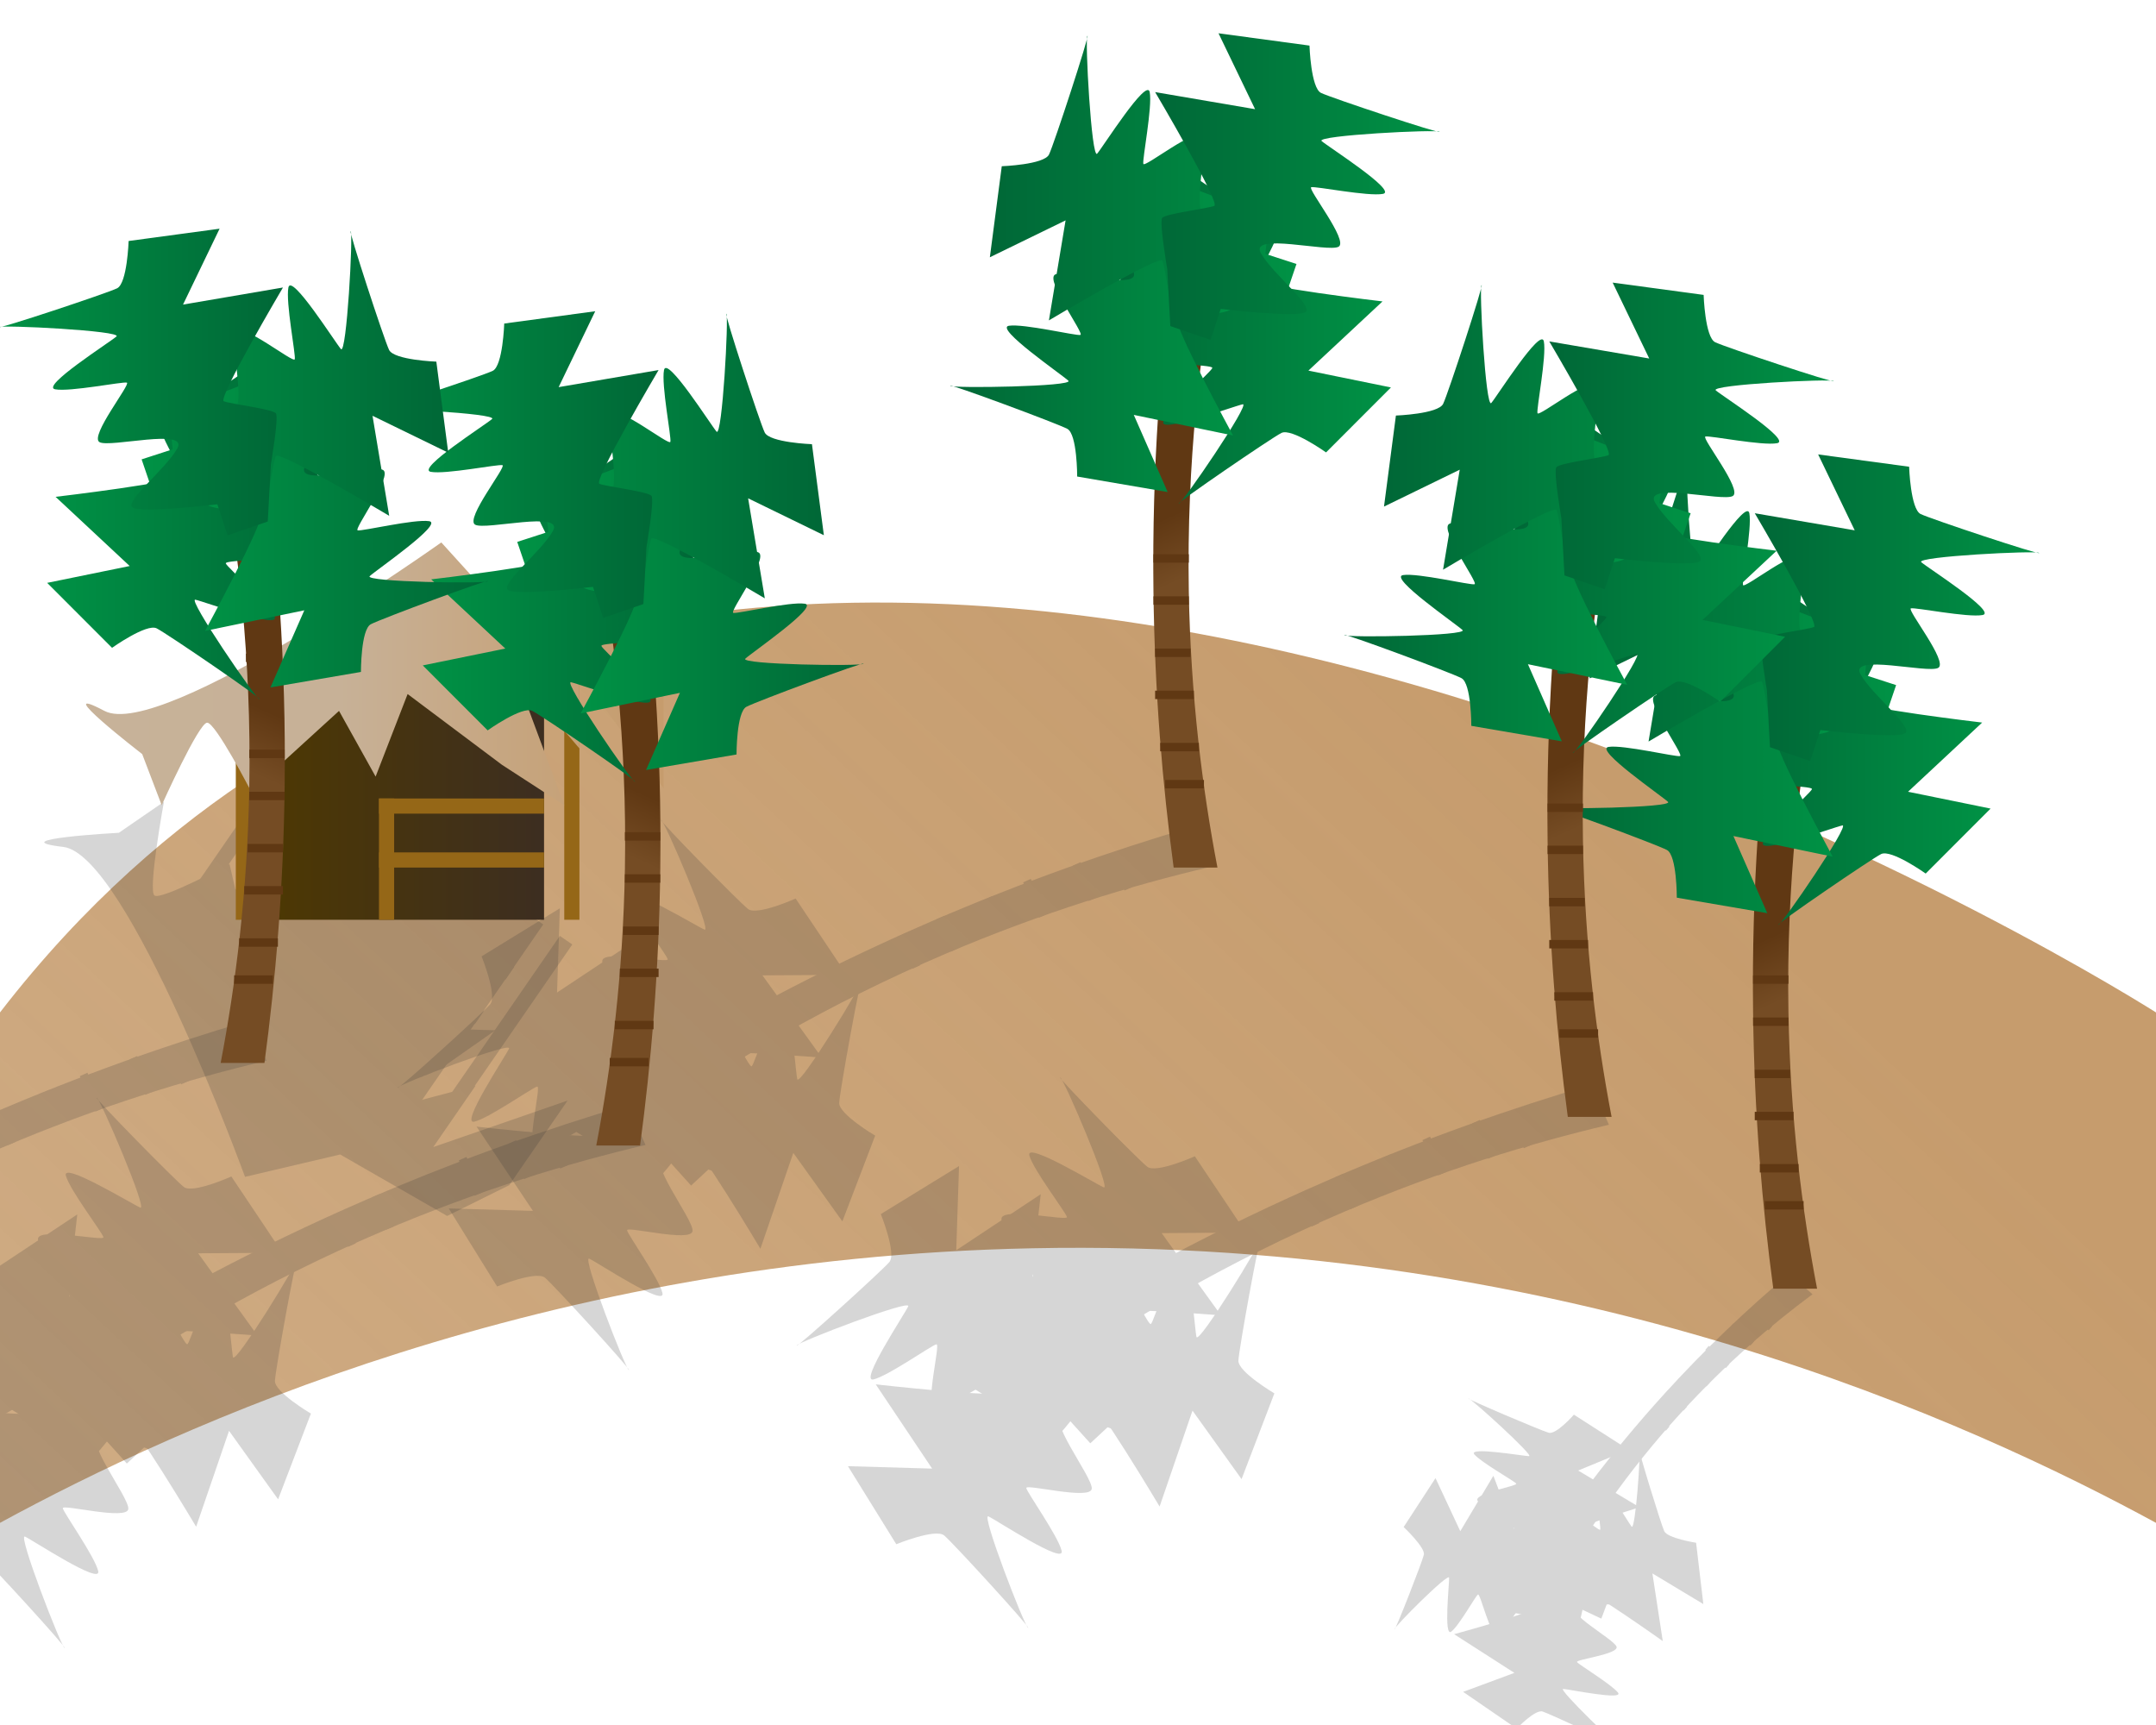 <?xml version="1.0" encoding="utf-8"?>
<!-- Generator: Adobe Illustrator 23.0.1, SVG Export Plug-In . SVG Version: 6.00 Build 0)  -->
<svg version="1.1" id="Capa_1" xmlns="http://www.w3.org/2000/svg" xmlns:xlink="http://www.w3.org/1999/xlink" x="0px" y="0px"
	 viewBox="0 0 1280 1024" style="enable-background:new 0 0 1280 1024;" xml:space="preserve">
<style type="text/css">
	.st0{fill:url(#SVGID_1_);}
	.st1{opacity:0.2;}
	.st2{fill:#333333;}
	.st3{fill:#804D38;}
	.st4{fill:#603813;}
	.st5{fill:url(#SVGID_2_);}
	.st6{fill:#956717;}
	.st7{fill:url(#SVGID_3_);}
	.st8{fill:url(#SVGID_4_);}
	.st9{fill:url(#SVGID_5_);}
	.st10{fill:url(#SVGID_6_);}
	.st11{fill:url(#SVGID_7_);}
	.st12{fill:url(#SVGID_8_);}
	.st13{fill:url(#SVGID_9_);}
	.st14{fill:url(#SVGID_10_);}
	.st15{fill:url(#SVGID_11_);}
	.st16{fill:url(#SVGID_12_);}
	.st17{fill:url(#SVGID_13_);}
	.st18{fill:url(#SVGID_14_);}
	.st19{fill:url(#SVGID_15_);}
	.st20{fill:url(#SVGID_16_);}
	.st21{fill:url(#SVGID_17_);}
	.st22{fill:url(#SVGID_18_);}
	.st23{fill:url(#SVGID_19_);}
	.st24{fill:url(#SVGID_20_);}
	.st25{fill:url(#SVGID_21_);}
	.st26{fill:url(#SVGID_22_);}
	.st27{fill:url(#SVGID_23_);}
	.st28{fill:url(#SVGID_24_);}
	.st29{fill:url(#SVGID_25_);}
	.st30{fill:url(#SVGID_26_);}
	.st31{fill:url(#SVGID_27_);}
	.st32{fill:url(#SVGID_28_);}
</style>
<g>
	<linearGradient id="SVGID_1_" gradientUnits="userSpaceOnUse" x1="72.701" y1="1355.142" x2="948.316" y2="421.493">
		<stop  offset="0" style="stop-color:#C69C6D;stop-opacity:0.8"/>
		<stop  offset="0.983" style="stop-color:#C69C6D"/>
	</linearGradient>
	<path class="st0" d="M1280,904c-107.01-58.21-346-169.47-667-163C322.49,746.86,105.98,846.3,0,904c0-101,0-202,0-303
		c50.21-65,103.73-110.5,154-143c433.81-280.52,1078.61,113.23,1126,143C1280,702,1280,803,1280,904z"/>
</g>
<g class="st1">
	
		<rect x="133.7" y="489.93" transform="matrix(0.823 0.568 -0.568 0.823 357.436 -22.401)" class="st2" width="162" height="146"/>
	
		<rect x="290.47" y="545.27" transform="matrix(0.823 0.568 -0.568 0.823 403.027 -58.185)" class="st2" width="9" height="146"/>
	
		<rect x="239.67" y="527.56" transform="matrix(-0.568 0.823 -0.823 -0.568 857.447 702.776)" class="st2" width="9" height="98"/>
	
		<rect x="257.83" y="501.22" transform="matrix(-0.568 0.823 -0.823 -0.568 864.227 646.523)" class="st2" width="9" height="98"/>
	
		<rect x="220.91" y="489.37" transform="matrix(0.823 0.568 -0.568 0.823 338.011 -35.114)" class="st2" width="9" height="72"/>
	
		<rect x="129.93" y="434.59" transform="matrix(0.823 0.568 -0.568 0.823 311.844 13.383)" class="st2" width="9" height="146"/>
	<path class="st2" d="M145.46,698.6c0,0-69.7-191.37-107.91-195.85c-38.21-4.48,33.03-8.4,33.03-8.4l26.75-18.41
		c0,0-9.7,52.83-5.58,55.67c4.12,2.84,44.5-18.74,44.5-18.74l15.98,68.93l40.02-19.78l-12.17,51.13l69.94-2.8l44.08,1.24
		l-68.15,47.76l56.41-14.88l-25.13,36.45l79.76-27.61l-34.62,50.22l-36.9,18.29l-63.51-36.49L145.46,698.6z"/>
</g>
<path class="st3" d="M432,432"/>
<path class="st3" d="M157,458"/>
<rect x="146" y="388" class="st4" width="23" height="5"/>
<g class="st1">
	<g>
		<path class="st2" d="M1062.26,756.12l13.82,12.18c-24.09,17.84-51.04,40.84-77.84,70.1c-32.9,35.91-56.61,71.47-73.61,101.74
			c-4.61-4.06-9.21-8.12-13.82-12.18c19.92-30.86,44.95-64.82,76.27-99.4C1012.72,800.25,1038.28,776.27,1062.26,756.12z"/>
		
			<rect x="1036.8" y="781.14" transform="matrix(-0.75 -0.661 0.661 -0.75 1311.315 2060.856)" class="st2" width="16.3" height="3.17"/>
		
			<rect x="1025.97" y="790.21" transform="matrix(-0.75 -0.661 0.661 -0.75 1286.374 2069.566)" class="st2" width="16.3" height="3.17"/>
		
			<rect x="1011.37" y="803.56" transform="matrix(-0.75 -0.661 0.661 -0.75 1251.992 2083.278)" class="st2" width="16.3" height="3.17"/>
		
			<rect x="1001.06" y="814.99" transform="matrix(-0.75 -0.661 0.661 -0.75 1225.146 2095.999)" class="st2" width="14.88" height="3.17"/>
		
			<rect x="987.52" y="829.28" transform="matrix(-0.75 -0.661 0.661 -0.75 1192.006 2112.054)" class="st2" width="14.88" height="3.17"/>
		
			<rect x="977.03" y="841.18" transform="matrix(-0.75 -0.661 0.661 -0.75 1165.78 2125.947)" class="st2" width="14.88" height="3.17"/>
	</g>
	<g>
		<path class="st2" d="M916.09,960.53c0,0,18.74,5.53,20.53,4.57c1.79-0.96,4.11-17.52,5.26-19.9c1.15-2.37,45.3,28.99,45.3,28.99
			l-6.16-40.17l30.24,18.2l-4.3-36.4c0,0-17-2.66-18.93-6.9c-1.93-4.24-15.87-49.51-14.81-48.57c1.06,0.94-2.31,48.71-4.55,45.89
			c-2.24-2.82-19.56-32.46-20.79-26.78c-1.23,5.68,2.66,26.87,2.17,28.55c-0.49,1.69-21.33-17.53-23.74-13.73
			c-2.41,3.8,5.21,35.89-3.07,30.28c-8.28-5.61-20.87-23.47-23.39-20.62c-2.52,2.86,0.65,33.56,0.65,33.56l-12.56,2.46l5.29,16.5
			L916.09,960.53z"/>
		<path class="st2" d="M927.37,943.22c0,0,13.74-11.5,13.81-13.59c0.07-2.09-12.59-15.01-14.01-17.53
			c-1.42-2.51,46.23-17.37,46.23-17.37l-36.46-21.79l29.9-12.37l-32.42-20.79c0,0-10.51,12-14.98,10.73
			c-4.47-1.26-48.98-20.16-47.68-20.39c1.3-0.24,39.45,34.36,36.01,34.29s-36.58-5.8-32.44-1.01c4.13,4.79,23.68,15.77,24.84,17.28
			c1.17,1.52-25,5.59-23.01,10.08c1.99,4.48,32.43,19.71,23.72,22.68c-8.71,2.97-29.73,1.26-28.58,5.2
			c1.15,3.94,28.27,21.85,28.27,21.85l-4.07,11.82l16.33,6.72L927.37,943.22z"/>
		<path class="st2" d="M939.28,928.9c0,0-12.69-15.34-14.83-15.72s-14.42,10.25-16.88,11.28s-20.96-48.42-20.96-48.42l-19.65,32.9
			l-14.71-31.49l-18.91,29.04c0,0,12.97,12.21,11.99,16.45c-0.97,4.25-17.1,45.55-17.43,44.23c-0.33-1.32,32.24-33.98,32.42-30.58
			c0.17,3.4-3.34,35.4,1.25,32.01s14.4-21.12,15.87-22.05c1.47-0.93,7.46,25.62,11.89,24.31c4.43-1.31,17.81-29.21,21.45-20.14
			s3.38,29.66,7.31,29.11c3.94-0.55,20.28-24.77,20.28-24.77l12.33,5.8l5.7-15.18L939.28,928.9z"/>
		<path class="st2" d="M911.21,923.42c0,0-14.2,10.97-14.35,13.05c-0.15,2.08,12.09,15.39,13.43,17.94c1.33,2.55-47,15.68-47,15.68
			l35.8,22.97l-30.44,11.27l31.78,21.83c0,0,10.97-11.58,15.41-10.16s48.41,21.78,47.1,21.97c-1.31,0.19-38.34-35.58-34.89-35.39
			c3.45,0.19,36.49,7.05,32.51,2.14c-3.98-4.91-23.19-16.52-24.3-18.07c-1.12-1.55,25.28-4.69,23.45-9.23s-31.83-20.75-22.99-23.41
			s29.87-0.22,28.86-4.18s-27.58-22.74-27.58-22.74l4.51-11.62l-16.14-7.26L911.21,923.42z"/>
	</g>
</g>
<g class="st1">
	<g>
		<path class="st2" d="M944.63,643.94l10.61,23.74c-45.79,10.78-99.13,26.88-156.66,51.42c-70.6,30.12-128.25,64.74-172.91,95.92
			c-3.54-7.91-7.07-15.82-10.61-23.74c49.12-30.4,107.47-62.17,174.95-91.36C845.27,676.02,897.39,657.86,944.63,643.94z"/>
		
			<rect x="890.6" y="667.57" transform="matrix(-0.408 -0.913 0.913 -0.408 658.561 1767.1)" class="st2" width="23" height="5"/>
		
			<rect x="869.29" y="673.81" transform="matrix(-0.408 -0.913 0.913 -0.408 622.859 1756.434)" class="st2" width="23" height="5"/>
		
			<rect x="839.76" y="683.73" transform="matrix(-0.408 -0.913 0.913 -0.408 572.233 1743.44)" class="st2" width="23" height="5"/>
		
			<rect x="817.53" y="693.02" transform="matrix(-0.408 -0.913 0.913 -0.408 531.039 1735.314)" class="st2" width="21" height="5"/>
		
			<rect x="788.82" y="704.76" transform="matrix(-0.408 -0.913 0.913 -0.408 479.896 1725.637)" class="st2" width="21" height="5"/>
		
			<rect x="766" y="714.96" transform="matrix(-0.408 -0.913 0.913 -0.408 438.443 1719.169)" class="st2" width="21" height="5"/>
	</g>
	<g>
		<path class="st2" d="M599.64,837.61c0,0,22.07,17.52,25.22,17.21s17.93-21.16,21.17-23.7s42.42,63.19,42.42,63.19l19.53-56.93
			l29.13,40.65l19.48-50.9c0,0-21.65-12.75-21.36-19.46c0.29-6.7,12.63-74.66,13.45-72.83c0.82,1.83-37.22,63.74-38.35,58.77
			s-4.38-53.91-10.05-46.99s-15.09,37.29-16.94,39.28c-1.85,1.99-17.26-34.94-23.25-31.17c-5.98,3.77-17.86,50.71-25.4,38.74
			c-7.54-11.96-12.48-42.62-17.96-40.17c-5.48,2.45-22.54,45.13-22.54,45.13l-19.1-3.51l-4.21,24.89L599.64,837.61z"/>
		<path class="st2" d="M627.34,820.61c0,0,27.04-7.91,28.61-10.66c1.56-2.75-6.93-26.85-7.14-30.97
			c-0.21-4.12,76.08,1.83,76.08,1.83L689.67,732l50.01-0.32l-30.32-45.29c0,0-22.91,10.32-28.22,6.22
			c-5.31-4.1-53.68-53.4-51.71-53.01c1.96,0.39,30.57,67.19,25.86,65.24s-46.55-27.53-44.17-18.91c2.38,8.62,21.74,33.85,22.3,36.51
			s-38.49-6.07-38.87,0.99c-0.37,7.06,31.1,43.85,16.98,43.1c-14.12-0.75-42.01-14.4-43.17-8.52s23.84,44.46,23.84,44.46
			l-13.89,13.57l17.89,17.8L627.34,820.61z"/>
		<path class="st2" d="M653.81,807.95c0,0-6.84-27.33-9.53-29c-2.69-1.67-27.1,5.87-31.23,5.91c-4.12,0.04,4.83-75.95,4.83-75.95
			l-50.16,33.26l1.65-49.98l-46.45,28.52c0,0,9.41,23.3,5.1,28.44c-4.31,5.14-55.48,51.53-55.01,49.58
			c0.46-1.95,68.34-27.9,66.21-23.27c-2.13,4.63-29.35,45.43-20.64,43.4c8.71-2.03,34.68-20.39,37.36-20.84s-7.58,38.23-0.54,38.88
			c7.04,0.65,45.04-29.35,43.74-15.26c-1.3,14.08-16.05,41.41-10.21,42.8s45.36-22.07,45.36-22.07l13.01,14.41l18.49-17.18
			L653.81,807.95z"/>
		<path class="st2" d="M618.81,785.44c0,0-27.31,6.96-28.96,9.65s5.98,27.08,6.04,31.2c0.06,4.12-75.97-4.51-75.97-4.51l33.48,50.02
			l-49.99-1.44l28.71,46.33c0,0,23.26-9.51,28.42-5.22c5.16,4.29,51.76,55.26,49.82,54.8c-1.95-0.46-28.19-68.22-23.54-66.11
			c4.64,2.11,45.55,29.16,43.48,20.45s-20.53-34.59-21-37.27c-0.46-2.68,38.26,7.42,38.88,0.38c0.62-7.04-29.54-44.92-15.45-43.67
			c14.09,1.25,41.47,15.88,42.84,10.03c1.37-5.84-22.26-45.27-22.26-45.27l14.36-13.07l-17.25-18.42L618.81,785.44z"/>
	</g>
</g>
<g class="st1">
	<g>
		<path class="st2" d="M707.63,490.94l10.61,23.74c-45.79,10.78-99.13,26.88-156.66,51.42c-70.6,30.12-128.25,64.74-172.91,95.92
			c-3.54-7.91-7.07-15.82-10.61-23.74c49.12-30.4,107.47-62.17,174.95-91.36C608.27,523.02,660.39,504.86,707.63,490.94z"/>
		
			<rect x="653.6" y="514.57" transform="matrix(-0.408 -0.913 0.913 -0.408 464.508 1335.292)" class="st2" width="23" height="5"/>
		
			<rect x="632.29" y="520.81" transform="matrix(-0.408 -0.913 0.913 -0.408 428.805 1324.627)" class="st2" width="23" height="5"/>
		
			<rect x="602.76" y="530.73" transform="matrix(-0.408 -0.913 0.913 -0.408 378.18 1311.633)" class="st2" width="23" height="5"/>
		
			<rect x="580.53" y="540.02" transform="matrix(-0.408 -0.913 0.913 -0.408 336.985 1303.507)" class="st2" width="21" height="5"/>
		
			<rect x="551.82" y="551.76" transform="matrix(-0.408 -0.913 0.913 -0.408 285.842 1293.829)" class="st2" width="21" height="5"/>
		
			<rect x="529" y="561.96" transform="matrix(-0.408 -0.913 0.913 -0.408 244.389 1287.362)" class="st2" width="21" height="5"/>
	</g>
	<g>
		<path class="st2" d="M362.64,684.61c0,0,22.07,17.52,25.22,17.21c3.15-0.31,17.93-21.16,21.17-23.7s42.42,63.19,42.42,63.19
			l19.53-56.93l29.13,40.65l19.48-50.9c0,0-21.65-12.75-21.36-19.46c0.29-6.7,12.63-74.66,13.45-72.83
			c0.82,1.83-37.22,63.74-38.35,58.77s-4.38-53.91-10.05-46.99c-5.67,6.92-15.09,37.29-16.94,39.28
			c-1.85,1.99-17.26-34.94-23.25-31.17c-5.98,3.77-17.86,50.71-25.4,38.74c-7.54-11.96-12.48-42.62-17.96-40.17
			c-5.48,2.45-22.54,45.13-22.54,45.13l-19.1-3.51l-4.21,24.89L362.64,684.61z"/>
		<path class="st2" d="M390.34,667.61c0,0,27.04-7.91,28.61-10.66s-6.93-26.85-7.14-30.97c-0.21-4.12,76.08,1.83,76.08,1.83
			L452.67,579l50.01-0.32l-30.32-45.29c0,0-22.91,10.32-28.22,6.22c-5.31-4.1-53.68-53.4-51.72-53.01
			c1.96,0.39,30.57,67.19,25.86,65.24s-46.55-27.53-44.17-18.91c2.38,8.62,21.74,33.85,22.3,36.51s-38.49-6.07-38.87,0.99
			c-0.37,7.06,31.1,43.85,16.98,43.1c-14.12-0.75-42.01-14.4-43.17-8.52s23.84,44.46,23.84,44.46l-13.89,13.57l17.89,17.8
			L390.34,667.61z"/>
		<path class="st2" d="M416.81,654.95c0,0-6.84-27.33-9.53-29c-2.69-1.67-27.1,5.87-31.23,5.91s4.83-75.95,4.83-75.95l-50.16,33.26
			l1.65-49.98l-46.45,28.52c0,0,9.41,23.3,5.1,28.44c-4.31,5.14-55.48,51.53-55.01,49.58s68.34-27.9,66.21-23.27
			c-2.13,4.63-29.35,45.43-20.64,43.4c8.71-2.03,34.68-20.39,37.36-20.84c2.68-0.45-7.58,38.23-0.54,38.88
			c7.04,0.65,45.04-29.35,43.74-15.26c-1.3,14.08-16.05,41.41-10.21,42.8s45.36-22.07,45.36-22.07l13.01,14.41l18.49-17.18
			L416.81,654.95z"/>
		<path class="st2" d="M381.81,632.44c0,0-27.31,6.96-28.96,9.65s5.98,27.08,6.04,31.2c0.06,4.12-75.97-4.51-75.97-4.51l33.48,50.02
			l-49.99-1.44l28.71,46.33c0,0,23.26-9.51,28.42-5.22c5.16,4.29,51.76,55.26,49.82,54.8c-1.95-0.46-28.19-68.22-23.54-66.11
			c4.64,2.11,45.55,29.16,43.48,20.45s-20.53-34.59-21-37.27c-0.46-2.68,38.26,7.42,38.88,0.38c0.62-7.04-29.54-44.92-15.45-43.67
			c14.09,1.25,41.47,15.88,42.84,10.03s-22.26-45.27-22.26-45.27l14.36-13.07l-17.25-18.42L381.81,632.44z"/>
	</g>
</g>
<g class="st1">
	<g>
		<path class="st2" d="M372.63,655.94l10.61,23.74c-45.79,10.78-99.13,26.88-156.66,51.42c-70.6,30.12-128.25,64.74-172.91,95.92
			c-3.54-7.91-7.07-15.82-10.61-23.74c49.12-30.4,107.47-62.17,174.95-91.36C273.27,688.02,325.39,669.86,372.63,655.94z"/>
		
			<rect x="318.6" y="679.57" transform="matrix(-0.408 -0.913 0.913 -0.408 -157.852 1261.808)" class="st2" width="23" height="5"/>
		
			<rect x="297.29" y="685.81" transform="matrix(-0.408 -0.913 0.913 -0.408 -193.554 1251.143)" class="st2" width="23" height="5"/>
		
			<rect x="267.76" y="695.73" transform="matrix(-0.408 -0.913 0.913 -0.408 -244.18 1238.149)" class="st2" width="23" height="5"/>
		
			<rect x="245.53" y="705.02" transform="matrix(-0.408 -0.913 0.913 -0.408 -285.374 1230.023)" class="st2" width="21" height="5"/>
		
			<rect x="216.82" y="716.76" transform="matrix(-0.408 -0.913 0.913 -0.408 -336.517 1220.345)" class="st2" width="21" height="5"/>
		
			<rect x="194" y="726.96" transform="matrix(-0.408 -0.913 0.913 -0.408 -377.97 1213.878)" class="st2" width="21" height="5"/>
	</g>
	<g>
		<path class="st2" d="M27.64,849.61c0,0,22.07,17.52,25.22,17.21s17.93-21.16,21.17-23.7s42.42,63.19,42.42,63.19l19.53-56.93
			l29.13,40.65l19.48-50.9c0,0-21.65-12.75-21.36-19.46c0.29-6.7,12.63-74.66,13.45-72.83c0.82,1.83-37.22,63.74-38.35,58.77
			s-4.38-53.91-10.05-46.99c-5.67,6.92-15.09,37.29-16.94,39.28c-1.85,1.99-17.26-34.94-23.25-31.17
			c-5.98,3.77-17.86,50.71-25.4,38.74c-7.54-11.96-12.48-42.62-17.96-40.17c-5.48,2.45-22.54,45.13-22.54,45.13l-19.1-3.51
			l-4.21,24.89L27.64,849.61z"/>
		<path class="st2" d="M55.34,832.61c0,0,27.04-7.91,28.61-10.66s-6.93-26.85-7.14-30.97s76.08,1.83,76.08,1.83L117.67,744
			l50.01-0.32l-30.32-45.29c0,0-22.91,10.32-28.22,6.22c-5.31-4.1-53.68-53.4-51.72-53.01c1.96,0.39,30.57,67.19,25.86,65.24
			S36.73,689.3,39.1,697.92c2.38,8.62,21.74,33.85,22.3,36.51s-38.49-6.07-38.87,0.99c-0.37,7.06,31.1,43.85,16.98,43.1
			C25.39,777.77-2.5,764.12-3.66,770s23.84,44.46,23.84,44.46L6.29,828.03l17.89,17.8L55.34,832.61z"/>
		<path class="st2" d="M81.81,819.95c0,0-6.84-27.33-9.53-29c-2.69-1.67-27.1,5.87-31.23,5.91s4.83-75.95,4.83-75.95l-50.16,33.26
			l1.65-49.98l-46.45,28.52c0,0,9.41,23.3,5.1,28.44c-4.31,5.14-55.48,51.53-55.01,49.58c0.46-1.95,68.34-27.9,66.21-23.27
			c-2.13,4.63-29.35,45.43-20.64,43.4s34.68-20.39,37.36-20.84s-7.58,38.23-0.54,38.88c7.04,0.65,45.04-29.35,43.74-15.26
			c-1.3,14.08-16.05,41.41-10.21,42.8s45.36-22.07,45.36-22.07l13.01,14.41l18.49-17.18L81.81,819.95z"/>
		<path class="st2" d="M46.81,797.44c0,0-27.31,6.96-28.96,9.65s5.98,27.08,6.04,31.2c0.06,4.12-75.97-4.51-75.97-4.51l33.48,50.02
			l-49.99-1.44l28.71,46.33c0,0,23.26-9.51,28.42-5.22c5.16,4.29,51.76,55.26,49.82,54.8s-28.19-68.22-23.54-66.11
			c4.64,2.11,45.55,29.16,43.48,20.45c-2.07-8.7-20.53-34.59-21-37.27c-0.46-2.68,38.26,7.42,38.88,0.38
			c0.62-7.04-29.54-44.92-15.45-43.67c14.09,1.25,41.47,15.88,42.84,10.03c1.37-5.84-22.26-45.27-22.26-45.27l14.36-13.07
			L78.4,785.33L46.81,797.44z"/>
	</g>
</g>
<g class="st1">
	<g>
		<path class="st2" d="M147.63,605.94l10.61,23.74c-45.79,10.78-99.13,26.88-156.66,51.42c-70.6,30.12-128.25,64.74-172.91,95.92
			c-3.54-7.91-7.07-15.82-10.61-23.74c49.12-30.4,107.47-62.17,174.95-91.36C48.27,638.02,100.39,619.86,147.63,605.94z"/>
		
			<rect x="93.6" y="629.57" transform="matrix(-0.408 -0.913 0.913 -0.408 -429.038 985.995)" class="st2" width="23" height="5"/>
		
			<rect x="72.29" y="635.81" transform="matrix(-0.408 -0.913 0.913 -0.408 -464.741 975.329)" class="st2" width="23" height="5"/>
		
			<rect x="42.76" y="645.73" transform="matrix(-0.408 -0.913 0.913 -0.408 -515.366 962.335)" class="st2" width="23" height="5"/>
		
			<rect x="20.53" y="655.02" transform="matrix(-0.408 -0.913 0.913 -0.408 -556.561 954.209)" class="st2" width="21" height="5"/>
		
			<rect x="-8.18" y="666.76" transform="matrix(-0.408 -0.913 0.913 -0.408 -607.704 944.532)" class="st2" width="21" height="5"/>
		
			<rect x="-31" y="676.96" transform="matrix(-0.408 -0.913 0.913 -0.408 -649.157 938.064)" class="st2" width="21" height="5"/>
	</g>
	<g>
		<path class="st2" d="M-197.36,799.61c0,0,22.07,17.52,25.22,17.21s17.93-21.16,21.17-23.7s42.42,63.19,42.42,63.19l19.53-56.93
			l29.13,40.65l19.48-50.9c0,0-21.65-12.75-21.36-19.46c0.29-6.7,12.63-74.66,13.45-72.83c0.82,1.83-37.22,63.74-38.35,58.77
			s-4.38-53.91-10.05-46.99c-5.67,6.92-15.09,37.29-16.94,39.28c-1.85,1.99-17.26-34.94-23.25-31.17
			c-5.98,3.77-17.86,50.71-25.4,38.74c-7.54-11.96-12.48-42.62-17.96-40.17c-5.48,2.45-22.54,45.13-22.54,45.13l-19.1-3.51
			l-4.21,24.89L-197.36,799.61z"/>
		<path class="st2" d="M-169.66,782.61c0,0,27.04-7.91,28.61-10.66c1.56-2.75-6.93-26.85-7.14-30.97s76.08,1.83,76.08,1.83
			L-107.33,694l50.01-0.32l-30.32-45.29c0,0-22.91,10.32-28.22,6.22c-5.31-4.1-53.68-53.4-51.72-53.01s30.57,67.19,25.86,65.24
			c-4.71-1.95-46.55-27.53-44.17-18.91c2.38,8.62,21.74,33.85,22.3,36.51c0.55,2.66-38.49-6.07-38.87,0.99
			c-0.37,7.06,31.1,43.85,16.98,43.1c-14.12-0.75-42.01-14.4-43.17-8.52c-1.16,5.89,23.84,44.46,23.84,44.46l-13.89,13.57
			l17.89,17.8L-169.66,782.61z"/>
		<path class="st2" d="M-143.19,769.95c0,0-6.84-27.33-9.53-29c-2.69-1.67-27.1,5.87-31.23,5.91s4.83-75.95,4.83-75.95l-50.16,33.26
			l1.65-49.98l-46.45,28.52c0,0,9.41,23.3,5.1,28.44c-4.31,5.14-55.48,51.53-55.01,49.58c0.46-1.95,68.34-27.9,66.21-23.27
			c-2.13,4.63-29.35,45.43-20.64,43.4c8.71-2.03,34.68-20.39,37.36-20.84s-7.58,38.23-0.54,38.88c7.04,0.65,45.04-29.35,43.74-15.26
			c-1.3,14.08-16.05,41.41-10.21,42.8s45.36-22.07,45.36-22.07l13.01,14.41l18.49-17.18L-143.19,769.95z"/>
		<path class="st2" d="M-178.19,747.44c0,0-27.31,6.96-28.96,9.65s5.98,27.08,6.04,31.2c0.06,4.12-75.97-4.51-75.97-4.51
			l33.48,50.02l-49.99-1.44l28.71,46.33c0,0,23.26-9.51,28.42-5.22c5.16,4.29,51.76,55.26,49.82,54.8
			c-1.95-0.46-28.19-68.22-23.54-66.11c4.64,2.11,45.55,29.16,43.48,20.45s-20.53-34.59-21-37.27c-0.46-2.68,38.26,7.42,38.88,0.38
			c0.62-7.04-29.54-44.92-15.45-43.67c14.09,1.25,41.47,15.88,42.84,10.03c1.37-5.84-22.26-45.27-22.26-45.27l14.36-13.07
			l-17.25-18.42L-178.19,747.44z"/>
	</g>
</g>
<g>
	<linearGradient id="SVGID_2_" gradientUnits="userSpaceOnUse" x1="161" y1="473" x2="323" y2="473">
		<stop  offset="0" style="stop-color:#4D3803"/>
		<stop  offset="0.983" style="stop-color:#3D2E20"/>
	</linearGradient>
	<rect x="161" y="400" class="st5" width="162" height="146"/>
	<rect x="335" y="400" class="st6" width="9" height="146"/>
	<rect x="269.5" y="429.5" transform="matrix(6.123234e-17 -1 1 6.123234e-17 -204.5 752.5)" class="st6" width="9" height="98"/>
	<rect x="269.5" y="461.5" transform="matrix(6.123234e-17 -1 1 6.123234e-17 -236.5 784.5)" class="st6" width="9" height="98"/>
	<rect x="225" y="474" class="st6" width="9" height="72"/>
	<rect x="140" y="400" class="st6" width="9" height="146"/>
	<linearGradient id="SVGID_3_" gradientUnits="userSpaceOnUse" x1="51.104" y1="400" x2="394" y2="400">
		<stop  offset="0" style="stop-color:#C7B299"/>
		<stop  offset="0.439" style="stop-color:#C7B197"/>
		<stop  offset="0.983" style="stop-color:#C69C6D"/>
	</linearGradient>
	<path class="st7" d="M262,322c0,0-166,118-200,100s22.43,25.66,22.43,25.66L96,478c0,0,22-49,27-49s26,40.68,26,40.68L201.28,422
		L223,461l19-49l56,42l37,24l-29-78l38,44.27V400l50,68v-61l-20-36l-73-6L262,322z"/>
</g>
<g>
	<g>
		<linearGradient id="SVGID_4_" gradientUnits="userSpaceOnUse" x1="364.774" y1="504.398" x2="380.541" y2="469.713">
			<stop  offset="0" style="stop-color:#754C24"/>
			<stop  offset="0.983" style="stop-color:#603813"/>
		</linearGradient>
		<path class="st8" d="M380,680h-26c8.85-46.2,15.92-101.47,17-164c1.32-76.74-6.76-143.5-17-197c8.67,0,17.33,0,26,0
			c7.71,57.25,12.9,123.48,12,197C391.27,576.2,386.57,631.18,380,680z"/>
		<rect x="362" y="628" class="st4" width="23" height="5"/>
		<rect x="365" y="606" class="st4" width="23" height="5"/>
		<rect x="368" y="575" class="st4" width="23" height="5"/>
		<rect x="370" y="550" class="st4" width="21" height="5"/>
		<rect x="371" y="519" class="st4" width="21" height="5"/>
		<rect x="371" y="494" class="st4" width="21" height="5"/>
	</g>
	<g>
		<linearGradient id="SVGID_5_" gradientUnits="userSpaceOnUse" x1="251" y1="365.5" x2="414" y2="365.5">
			<stop  offset="0" style="stop-color:#009245"/>
			<stop  offset="0.983" style="stop-color:#006837"/>
		</linearGradient>
		<path class="st9" d="M344,286c0,0-25,13-26,16s12,25,13,29s-75,12.93-75,12.93L300,385l-49,10l38.52,38.56
			c0,0,20.48-14.56,26.48-11.56s63,42,61,42s-43-60-38-59s51,18,47,10s-27.88-29-28.94-31.5C356,381,396,382,395,375s-39-37-25-39
			s44,6,44,0s-32-39-32-39l11-16l-21-14L344,286z"/>
		<linearGradient id="SVGID_6_" gradientUnits="userSpaceOnUse" x1="344.733" y1="366.203" x2="512.637" y2="366.203">
			<stop  offset="0" style="stop-color:#009245"/>
			<stop  offset="0.983" style="stop-color:#006837"/>
		</linearGradient>
		<path class="st10" d="M348.21,318.22c0,0-3.81,27.92-1.94,30.47c1.87,2.55,27.34,4.63,31.19,6.12s-32.73,68.71-32.73,68.71
			l58.93-12.23l-20.11,45.79l53.72-9.2c0,0-0.07-25.13,5.84-28.3c5.91-3.17,70.66-27.21,69.51-25.57
			c-1.15,1.63-73.82,0.49-70.11-3.02c3.7-3.51,44.13-31.26,35.29-32.61c-8.84-1.35-39.77,6.03-42.43,5.45
			c-2.65-0.58,21.25-32.67,14.96-35.89c-6.29-3.22-52.72,10.49-46.28-2.09c6.45-12.59,30.29-32.47,25.39-35.93
			c-4.9-3.46-50.32,3.62-50.32,3.62l-6.72-18.22l-23.55,9.07L348.21,318.22z"/>
		<linearGradient id="SVGID_7_" gradientUnits="userSpaceOnUse" x1="307.056" y1="270.722" x2="489.112" y2="270.722">
			<stop  offset="0" style="stop-color:#009245"/>
			<stop  offset="0.983" style="stop-color:#006837"/>
		</linearGradient>
		<path class="st11" d="M348.97,347.56c0,0,27.75,4.91,30.37,3.14s5.7-27.14,7.35-30.92c1.64-3.78,67.37,35.41,67.37,35.41
			l-9.9-59.37l44.96,21.9l-7.07-54.04c0,0-25.11-0.92-28.05-6.95c-2.93-6.03-24.4-71.68-22.81-70.46
			c1.59,1.22-2.42,73.78-5.78,69.94c-3.36-3.84-29.5-45.33-31.19-36.55c-1.7,8.78,4.46,39.98,3.78,42.61
			c-0.68,2.63-31.8-22.52-35.27-16.36c-3.47,6.16,8.41,53.1-3.92,46.16s-31.25-31.55-34.9-26.79c-3.65,4.76,1.64,50.42,1.64,50.42
			l-18.47,5.99l8.13,23.89L348.97,347.56z"/>
		<linearGradient id="SVGID_8_" gradientUnits="userSpaceOnUse" x1="222.15" y1="275.797" x2="390.99" y2="275.797">
			<stop  offset="0" style="stop-color:#009245"/>
			<stop  offset="0.983" style="stop-color:#006837"/>
		</linearGradient>
		<path class="st12" d="M383.8,324.79c0,0,4.79-27.77,3.01-30.38s-27.16-5.59-30.95-7.22c-3.79-1.63,35.13-67.52,35.13-67.52
			l-59.33,10.14l21.71-45.05l-54.01,7.3c0,0-0.81,25.12-6.83,28.08s-71.57,24.7-70.36,23.11c1.21-1.59,73.79,2.11,69.96,5.49
			c-3.82,3.37-45.21,29.69-36.42,31.35c8.79,1.66,39.96-4.63,42.59-3.96s-22.39,31.9-16.21,35.34c6.18,3.44,53.06-8.63,46.18,3.72
			c-6.89,12.35-31.42,31.38-26.64,35.02c4.77,3.63,50.41-1.85,50.41-1.85l6.07,18.44l23.86-8.23L383.8,324.79z"/>
	</g>
</g>
<g>
	<g>
		<linearGradient id="SVGID_9_" gradientUnits="userSpaceOnUse" x1="141.774" y1="455.398" x2="157.541" y2="420.713">
			<stop  offset="0" style="stop-color:#754C24"/>
			<stop  offset="0.983" style="stop-color:#603813"/>
		</linearGradient>
		<path class="st13" d="M157,631h-26c8.85-46.2,15.92-101.47,17-164c1.32-76.74-6.76-143.5-17-197c8.67,0,17.33,0,26,0
			c7.71,57.25,12.9,123.48,12,197C168.27,527.2,163.57,582.18,157,631z"/>
		<rect x="139" y="579" class="st4" width="23" height="5"/>
		<rect x="142" y="557" class="st4" width="23" height="5"/>
		<rect x="145" y="526" class="st4" width="23" height="5"/>
		<rect x="147" y="501" class="st4" width="21" height="5"/>
		<rect x="148" y="470" class="st4" width="21" height="5"/>
		<rect x="148" y="445" class="st4" width="21" height="5"/>
	</g>
	<g>
		<linearGradient id="SVGID_10_" gradientUnits="userSpaceOnUse" x1="28" y1="316.5" x2="191" y2="316.5">
			<stop  offset="0" style="stop-color:#009245"/>
			<stop  offset="0.983" style="stop-color:#006837"/>
		</linearGradient>
		<path class="st14" d="M121,237c0,0-25,13-26,16s12,25,13,29s-75,12.93-75,12.93L77,336l-49,10l38.52,38.56
			C66.52,384.56,87,370,93,373s63,42,61,42s-43-60-38-59s51,18,47,10s-27.88-29-28.94-31.5S173,333,172,326s-39-37-25-39s44,6,44,0
			s-32-39-32-39l11-16l-21-14L121,237z"/>
		<linearGradient id="SVGID_11_" gradientUnits="userSpaceOnUse" x1="121.733" y1="317.203" x2="289.637" y2="317.203">
			<stop  offset="0" style="stop-color:#009245"/>
			<stop  offset="0.983" style="stop-color:#006837"/>
		</linearGradient>
		<path class="st15" d="M125.22,269.22c0,0-3.81,27.92-1.94,30.47c1.87,2.55,27.34,4.63,31.19,6.12s-32.73,68.71-32.73,68.71
			l58.93-12.23l-20.11,45.79l53.72-9.2c0,0-0.07-25.13,5.84-28.3c5.91-3.17,70.66-27.21,69.51-25.57
			c-1.15,1.63-73.82,0.49-70.11-3.02c3.7-3.51,44.13-31.26,35.29-32.61c-8.84-1.35-39.77,6.03-42.43,5.45
			c-2.65-0.58,21.25-32.67,14.96-35.89c-6.29-3.22-52.72,10.49-46.28-2.09c6.45-12.59,30.29-32.47,25.39-35.93
			c-4.9-3.46-50.32,3.62-50.32,3.62l-6.72-18.22l-23.55,9.07L125.22,269.22z"/>
		<linearGradient id="SVGID_12_" gradientUnits="userSpaceOnUse" x1="84.056" y1="221.722" x2="266.112" y2="221.722">
			<stop  offset="0" style="stop-color:#009245"/>
			<stop  offset="0.983" style="stop-color:#006837"/>
		</linearGradient>
		<path class="st16" d="M125.97,298.56c0,0,27.75,4.91,30.37,3.14s5.7-27.14,7.35-30.92c1.64-3.78,67.37,35.41,67.37,35.41
			l-9.9-59.37l44.96,21.9l-7.07-54.04c0,0-25.11-0.92-28.05-6.95c-2.93-6.03-24.4-71.68-22.81-70.46
			c1.59,1.22-2.42,73.78-5.78,69.94c-3.36-3.84-29.5-45.33-31.19-36.55c-1.7,8.78,4.46,39.98,3.78,42.61
			c-0.68,2.63-31.8-22.52-35.27-16.36c-3.47,6.16,8.41,53.1-3.92,46.16c-12.32-6.94-31.25-31.55-34.9-26.79
			c-3.65,4.76,1.64,50.42,1.64,50.42l-18.47,5.99l8.13,23.89L125.97,298.56z"/>
		<linearGradient id="SVGID_13_" gradientUnits="userSpaceOnUse" x1="-0.85" y1="226.797" x2="167.99" y2="226.797">
			<stop  offset="0" style="stop-color:#009245"/>
			<stop  offset="0.983" style="stop-color:#006837"/>
		</linearGradient>
		<path class="st17" d="M160.8,275.79c0,0,4.79-27.77,3.01-30.38c-1.78-2.61-27.16-5.59-30.95-7.22
			c-3.79-1.63,35.13-67.52,35.13-67.52l-59.33,10.14l21.71-45.05l-54.01,7.3c0,0-0.81,25.12-6.83,28.08s-71.57,24.7-70.36,23.11
			c1.21-1.59,73.79,2.11,69.96,5.49c-3.82,3.37-45.21,29.69-36.42,31.35s39.96-4.63,42.59-3.96c2.63,0.67-22.39,31.9-16.21,35.34
			c6.18,3.44,53.06-8.63,46.18,3.72c-6.89,12.35-31.42,31.38-26.64,35.02c4.77,3.63,50.41-1.85,50.41-1.85l6.07,18.44l23.86-8.23
			L160.8,275.79z"/>
	</g>
</g>
<g>
	<g>
		
			<linearGradient id="SVGID_14_" gradientUnits="userSpaceOnUse" x1="792.774" y1="339.398" x2="808.541" y2="304.713" gradientTransform="matrix(-1 0 0 1 1504.787 0)">
			<stop  offset="0" style="stop-color:#754C24"/>
			<stop  offset="0.983" style="stop-color:#603813"/>
		</linearGradient>
		<path class="st18" d="M696.79,515h26c-8.85-46.2-15.92-101.47-17-164c-1.32-76.74,6.76-143.5,17-197c-8.67,0-17.33,0-26,0
			c-7.71,57.25-12.9,123.48-12,197C685.52,411.2,690.21,466.18,696.79,515z"/>
		<rect x="691.79" y="463" transform="matrix(-1 -4.492108e-11 4.492108e-11 -1 1406.574 931)" class="st4" width="23" height="5"/>
		<rect x="688.79" y="441" transform="matrix(-1 -4.492108e-11 4.492108e-11 -1 1400.574 887)" class="st4" width="23" height="5"/>
		<rect x="685.79" y="410" transform="matrix(-1 -4.492108e-11 4.492108e-11 -1 1394.574 825)" class="st4" width="23" height="5"/>
		<rect x="685.79" y="385" transform="matrix(-1 -4.495527e-11 4.495527e-11 -1 1392.574 775)" class="st4" width="21" height="5"/>
		<rect x="684.79" y="354" transform="matrix(-1 -4.491175e-11 4.491175e-11 -1 1390.574 713)" class="st4" width="21" height="5"/>
		<rect x="684.79" y="329" transform="matrix(-1 -4.491175e-11 4.491175e-11 -1 1390.574 663)" class="st4" width="21" height="5"/>
	</g>
	<g>
		
			<linearGradient id="SVGID_15_" gradientUnits="userSpaceOnUse" x1="679" y1="200.5" x2="842" y2="200.5" gradientTransform="matrix(-1 0 0 1 1504.787 0)">
			<stop  offset="0" style="stop-color:#009245"/>
			<stop  offset="0.983" style="stop-color:#006837"/>
		</linearGradient>
		<path class="st19" d="M732.79,121c0,0,25,13,26,16s-12,25-13,29s75,12.93,75,12.93l-44,41.07l49,10l-38.52,38.56
			c0,0-20.48-14.56-26.48-11.56s-63,42-61,42s43-60,38-59s-51,18-47,10s27.88-29,28.94-31.5s-38.94-1.5-37.94-8.5s39-37,25-39
			s-44,6-44,0s32-39,32-39l-11-16l21-14L732.79,121z"/>
		
			<linearGradient id="SVGID_16_" gradientUnits="userSpaceOnUse" x1="772.733" y1="201.203" x2="940.637" y2="201.203" gradientTransform="matrix(-1 0 0 1 1504.787 0)">
			<stop  offset="0" style="stop-color:#009245"/>
			<stop  offset="0.983" style="stop-color:#006837"/>
		</linearGradient>
		<path class="st20" d="M728.57,153.22c0,0,3.81,27.92,1.94,30.47c-1.87,2.55-27.34,4.63-31.19,6.12
			c-3.84,1.49,32.73,68.71,32.73,68.71l-58.93-12.23l20.11,45.79l-53.72-9.2c0,0,0.07-25.13-5.84-28.3
			c-5.91-3.17-70.66-27.21-69.51-25.57c1.15,1.63,73.82,0.49,70.11-3.02c-3.7-3.51-44.13-31.26-35.29-32.61s39.77,6.03,42.43,5.45
			c2.65-0.58-21.25-32.67-14.96-35.89c6.29-3.22,52.72,10.49,46.28-2.09c-6.45-12.59-30.29-32.47-25.39-35.93
			c4.9-3.46,50.32,3.62,50.32,3.62l6.72-18.22l23.55,9.07L728.57,153.22z"/>
		
			<linearGradient id="SVGID_17_" gradientUnits="userSpaceOnUse" x1="735.056" y1="105.722" x2="917.112" y2="105.722" gradientTransform="matrix(-1 0 0 1 1504.787 0)">
			<stop  offset="0" style="stop-color:#009245"/>
			<stop  offset="0.983" style="stop-color:#006837"/>
		</linearGradient>
		<path class="st21" d="M727.82,182.56c0,0-27.75,4.91-30.37,3.14c-2.62-1.77-5.7-27.14-7.35-30.92s-67.37,35.41-67.37,35.41
			l9.9-59.37l-44.96,21.9l7.07-54.04c0,0,25.11-0.92,28.05-6.95s24.4-71.68,22.81-70.46c-1.59,1.22,2.42,73.78,5.78,69.94
			c3.36-3.84,29.5-45.33,31.19-36.55s-4.46,39.98-3.78,42.61c0.68,2.63,31.8-22.52,35.27-16.36c3.47,6.16-8.41,53.1,3.92,46.16
			c12.32-6.94,31.25-31.55,34.9-26.79c3.65,4.76-1.64,50.42-1.64,50.42l18.47,5.99l-8.13,23.89L727.82,182.56z"/>
		
			<linearGradient id="SVGID_18_" gradientUnits="userSpaceOnUse" x1="650.15" y1="110.797" x2="818.99" y2="110.797" gradientTransform="matrix(-1 0 0 1 1504.787 0)">
			<stop  offset="0" style="stop-color:#009245"/>
			<stop  offset="0.983" style="stop-color:#006837"/>
		</linearGradient>
		<path class="st22" d="M692.99,159.79c0,0-4.79-27.77-3.01-30.38c1.78-2.61,27.16-5.59,30.95-7.22
			c3.79-1.63-35.13-67.52-35.13-67.52l59.33,10.14l-21.71-45.05l54.01,7.3c0,0,0.81,25.12,6.83,28.08
			c6.02,2.96,71.57,24.7,70.36,23.11c-1.21-1.59-73.79,2.11-69.96,5.49c3.82,3.37,45.21,29.69,36.42,31.35s-39.96-4.63-42.59-3.96
			s22.39,31.9,16.21,35.34c-6.18,3.44-53.06-8.63-46.18,3.72c6.89,12.35,31.42,31.38,26.64,35.02c-4.77,3.63-50.41-1.85-50.41-1.85
			l-6.07,18.44l-23.86-8.23L692.99,159.79z"/>
	</g>
</g>
<g>
	<g>
		
			<linearGradient id="SVGID_19_" gradientUnits="userSpaceOnUse" x1="930.774" y1="589.398" x2="946.541" y2="554.713" gradientTransform="matrix(-1 0 0 1 1998.787 0)">
			<stop  offset="0" style="stop-color:#754C24"/>
			<stop  offset="0.983" style="stop-color:#603813"/>
		</linearGradient>
		<path class="st23" d="M1052.79,765h26c-8.85-46.2-15.92-101.47-17-164c-1.32-76.74,6.76-143.5,17-197c-8.67,0-17.33,0-26,0
			c-7.71,57.25-12.9,123.48-12,197C1041.52,661.2,1046.21,716.18,1052.79,765z"/>
		
			<rect x="1047.79" y="713" transform="matrix(-1 -4.492108e-11 4.492108e-11 -1 2118.574 1431)" class="st4" width="23" height="5"/>
		
			<rect x="1044.79" y="691" transform="matrix(-1 -4.492108e-11 4.492108e-11 -1 2112.574 1387)" class="st4" width="23" height="5"/>
		
			<rect x="1041.79" y="660" transform="matrix(-1 -4.492108e-11 4.492108e-11 -1 2106.574 1325)" class="st4" width="23" height="5"/>
		
			<rect x="1041.79" y="635" transform="matrix(-1 -4.486867e-11 4.486867e-11 -1 2104.574 1275)" class="st4" width="21" height="5"/>
		
			<rect x="1040.79" y="604" transform="matrix(-1 -4.495527e-11 4.495527e-11 -1 2102.574 1213)" class="st4" width="21" height="5"/>
		
			<rect x="1040.79" y="579" transform="matrix(-1 -4.495527e-11 4.495527e-11 -1 2102.574 1163)" class="st4" width="21" height="5"/>
	</g>
	<g>
		
			<linearGradient id="SVGID_20_" gradientUnits="userSpaceOnUse" x1="817" y1="450.5" x2="980" y2="450.5" gradientTransform="matrix(-1 0 0 1 1998.787 0)">
			<stop  offset="0" style="stop-color:#009245"/>
			<stop  offset="0.983" style="stop-color:#006837"/>
		</linearGradient>
		<path class="st24" d="M1088.79,371c0,0,25,13,26,16s-12,25-13,29s75,12.93,75,12.93l-44,41.07l49,10l-38.52,38.56
			c0,0-20.48-14.56-26.48-11.56s-63,42-61,42s43-60,38-59s-51,18-47,10s27.88-29,28.94-31.5s-38.94-1.5-37.94-8.5s39-37,25-39
			s-44,6-44,0s32-39,32-39l-11-16l21-14L1088.79,371z"/>
		
			<linearGradient id="SVGID_21_" gradientUnits="userSpaceOnUse" x1="910.733" y1="451.203" x2="1078.637" y2="451.203" gradientTransform="matrix(-1 0 0 1 1998.787 0)">
			<stop  offset="0" style="stop-color:#009245"/>
			<stop  offset="0.983" style="stop-color:#006837"/>
		</linearGradient>
		<path class="st25" d="M1084.57,403.22c0,0,3.81,27.92,1.94,30.47c-1.87,2.55-27.34,4.63-31.19,6.12
			c-3.84,1.49,32.73,68.71,32.73,68.71l-58.93-12.23l20.11,45.79l-53.72-9.2c0,0,0.07-25.13-5.84-28.3
			c-5.91-3.17-70.66-27.21-69.51-25.57c1.15,1.63,73.82,0.49,70.11-3.02c-3.7-3.51-44.13-31.26-35.29-32.61
			c8.84-1.35,39.77,6.03,42.43,5.45c2.65-0.58-21.25-32.67-14.96-35.89c6.29-3.22,52.72,10.49,46.28-2.09
			c-6.45-12.59-30.29-32.47-25.39-35.93s50.32,3.62,50.32,3.62l6.72-18.22l23.55,9.07L1084.57,403.22z"/>
		
			<linearGradient id="SVGID_22_" gradientUnits="userSpaceOnUse" x1="873.056" y1="355.722" x2="1055.112" y2="355.722" gradientTransform="matrix(-1 0 0 1 1998.787 0)">
			<stop  offset="0" style="stop-color:#009245"/>
			<stop  offset="0.983" style="stop-color:#006837"/>
		</linearGradient>
		<path class="st26" d="M1083.82,432.56c0,0-27.75,4.91-30.37,3.14c-2.62-1.77-5.7-27.14-7.35-30.92
			c-1.64-3.78-67.37,35.41-67.37,35.41l9.9-59.37l-44.96,21.9l7.07-54.04c0,0,25.11-0.92,28.05-6.95
			c2.93-6.03,24.4-71.68,22.81-70.46c-1.59,1.22,2.42,73.78,5.78,69.94c3.36-3.84,29.5-45.33,31.19-36.55s-4.46,39.98-3.78,42.61
			s31.8-22.52,35.27-16.36c3.47,6.16-8.41,53.1,3.92,46.16c12.32-6.94,31.25-31.55,34.9-26.79c3.65,4.76-1.64,50.42-1.64,50.42
			l18.47,5.99l-8.13,23.89L1083.82,432.56z"/>
		
			<linearGradient id="SVGID_23_" gradientUnits="userSpaceOnUse" x1="788.15" y1="360.797" x2="956.99" y2="360.797" gradientTransform="matrix(-1 0 0 1 1998.787 0)">
			<stop  offset="0" style="stop-color:#009245"/>
			<stop  offset="0.983" style="stop-color:#006837"/>
		</linearGradient>
		<path class="st27" d="M1048.99,409.79c0,0-4.79-27.77-3.01-30.38c1.78-2.61,27.16-5.59,30.95-7.22
			c3.79-1.63-35.13-67.52-35.13-67.52l59.33,10.14l-21.71-45.05l54.01,7.3c0,0,0.81,25.12,6.83,28.08
			c6.02,2.96,71.57,24.7,70.36,23.11c-1.21-1.59-73.79,2.11-69.96,5.49s45.21,29.69,36.42,31.35c-8.79,1.66-39.96-4.63-42.59-3.96
			c-2.63,0.67,22.39,31.9,16.21,35.34c-6.18,3.44-53.06-8.63-46.18,3.72c6.89,12.35,31.42,31.38,26.64,35.02
			c-4.77,3.63-50.41-1.85-50.41-1.85l-6.07,18.44l-23.86-8.23L1048.99,409.79z"/>
	</g>
</g>
<g>
	<g>
		
			<linearGradient id="SVGID_24_" gradientUnits="userSpaceOnUse" x1="1052.774" y1="487.398" x2="1068.541" y2="452.713" gradientTransform="matrix(-1 0 0 1 1998.787 0)">
			<stop  offset="0" style="stop-color:#754C24"/>
			<stop  offset="0.983" style="stop-color:#603813"/>
		</linearGradient>
		<path class="st28" d="M930.79,663h26c-8.85-46.2-15.92-101.47-17-164c-1.32-76.74,6.76-143.5,17-197c-8.67,0-17.33,0-26,0
			c-7.71,57.25-12.9,123.48-12,197C919.52,559.2,924.21,614.18,930.79,663z"/>
		
			<rect x="925.79" y="611" transform="matrix(-1 -4.492108e-11 4.492108e-11 -1 1874.574 1227)" class="st4" width="23" height="5"/>
		
			<rect x="922.79" y="589" transform="matrix(-1 -4.492108e-11 4.492108e-11 -1 1868.574 1183)" class="st4" width="23" height="5"/>
		
			<rect x="919.79" y="558" transform="matrix(-1 -4.492108e-11 4.492108e-11 -1 1862.574 1121)" class="st4" width="23" height="5"/>
		
			<rect x="919.79" y="533" transform="matrix(-1 -4.486867e-11 4.486867e-11 -1 1860.574 1071)" class="st4" width="21" height="5"/>
		
			<rect x="918.79" y="502" transform="matrix(-1 -4.495527e-11 4.495527e-11 -1 1858.574 1009)" class="st4" width="21" height="5"/>
		<rect x="918.79" y="477" transform="matrix(-1 -4.495527e-11 4.495527e-11 -1 1858.574 959)" class="st4" width="21" height="5"/>
	</g>
	<g>
		
			<linearGradient id="SVGID_25_" gradientUnits="userSpaceOnUse" x1="939" y1="348.5" x2="1102" y2="348.5" gradientTransform="matrix(-1 0 0 1 1998.787 0)">
			<stop  offset="0" style="stop-color:#009245"/>
			<stop  offset="0.983" style="stop-color:#006837"/>
		</linearGradient>
		<path class="st29" d="M966.79,269c0,0,25,13,26,16s-12,25-13,29s75,12.93,75,12.93l-44,41.07l49,10l-38.52,38.56
			c0,0-20.48-14.56-26.48-11.56s-63,42-61,42s43-60,38-59s-51,18-47,10s27.88-29,28.94-31.5s-38.94-1.5-37.94-8.5s39-37,25-39
			s-44,6-44,0s32-39,32-39l-11-16l21-14L966.79,269z"/>
		
			<linearGradient id="SVGID_26_" gradientUnits="userSpaceOnUse" x1="1032.733" y1="349.203" x2="1200.637" y2="349.203" gradientTransform="matrix(-1 0 0 1 1998.787 0)">
			<stop  offset="0" style="stop-color:#009245"/>
			<stop  offset="0.983" style="stop-color:#006837"/>
		</linearGradient>
		<path class="st30" d="M962.57,301.22c0,0,3.81,27.92,1.94,30.47c-1.87,2.55-27.34,4.63-31.19,6.12s32.73,68.71,32.73,68.71
			l-58.93-12.23l20.11,45.79l-53.72-9.2c0,0,0.07-25.13-5.84-28.3c-5.91-3.17-70.66-27.21-69.51-25.57
			c1.15,1.63,73.82,0.49,70.11-3.02c-3.7-3.51-44.13-31.26-35.29-32.61c8.84-1.35,39.77,6.03,42.43,5.45
			c2.65-0.58-21.25-32.67-14.96-35.89c6.29-3.22,52.72,10.49,46.28-2.09c-6.45-12.59-30.29-32.47-25.39-35.93s50.32,3.62,50.32,3.62
			l6.72-18.22l23.55,9.07L962.57,301.22z"/>
		
			<linearGradient id="SVGID_27_" gradientUnits="userSpaceOnUse" x1="995.056" y1="253.722" x2="1177.112" y2="253.722" gradientTransform="matrix(-1 0 0 1 1998.787 0)">
			<stop  offset="0" style="stop-color:#009245"/>
			<stop  offset="0.983" style="stop-color:#006837"/>
		</linearGradient>
		<path class="st31" d="M961.82,330.56c0,0-27.75,4.91-30.37,3.14c-2.62-1.77-5.7-27.14-7.35-30.92
			c-1.64-3.78-67.37,35.41-67.37,35.41l9.9-59.37l-44.96,21.9l7.07-54.04c0,0,25.11-0.92,28.05-6.95
			c2.93-6.03,24.4-71.68,22.81-70.46c-1.59,1.22,2.42,73.78,5.78,69.94c3.36-3.84,29.5-45.33,31.19-36.55
			c1.7,8.78-4.46,39.98-3.78,42.61c0.68,2.63,31.8-22.52,35.27-16.36s-8.41,53.1,3.92,46.16c12.32-6.94,31.25-31.55,34.9-26.79
			c3.65,4.76-1.64,50.42-1.64,50.42l18.47,5.99l-8.13,23.89L961.82,330.56z"/>
		
			<linearGradient id="SVGID_28_" gradientUnits="userSpaceOnUse" x1="910.15" y1="258.797" x2="1078.991" y2="258.797" gradientTransform="matrix(-1 0 0 1 1998.787 0)">
			<stop  offset="0" style="stop-color:#009245"/>
			<stop  offset="0.983" style="stop-color:#006837"/>
		</linearGradient>
		<path class="st32" d="M926.99,307.79c0,0-4.79-27.77-3.01-30.38c1.78-2.61,27.16-5.59,30.95-7.22s-35.13-67.52-35.13-67.52
			l59.33,10.14l-21.71-45.05l54.01,7.3c0,0,0.81,25.12,6.83,28.08c6.02,2.96,71.57,24.7,70.36,23.11
			c-1.21-1.59-73.79,2.11-69.96,5.49c3.82,3.37,45.21,29.69,36.42,31.35c-8.79,1.66-39.96-4.63-42.59-3.96s22.39,31.9,16.21,35.34
			c-6.18,3.44-53.06-8.63-46.18,3.72c6.89,12.35,31.42,31.38,26.64,35.02c-4.77,3.63-50.41-1.85-50.41-1.85l-6.07,18.44l-23.86-8.23
			L926.99,307.79z"/>
	</g>
</g>
</svg>
